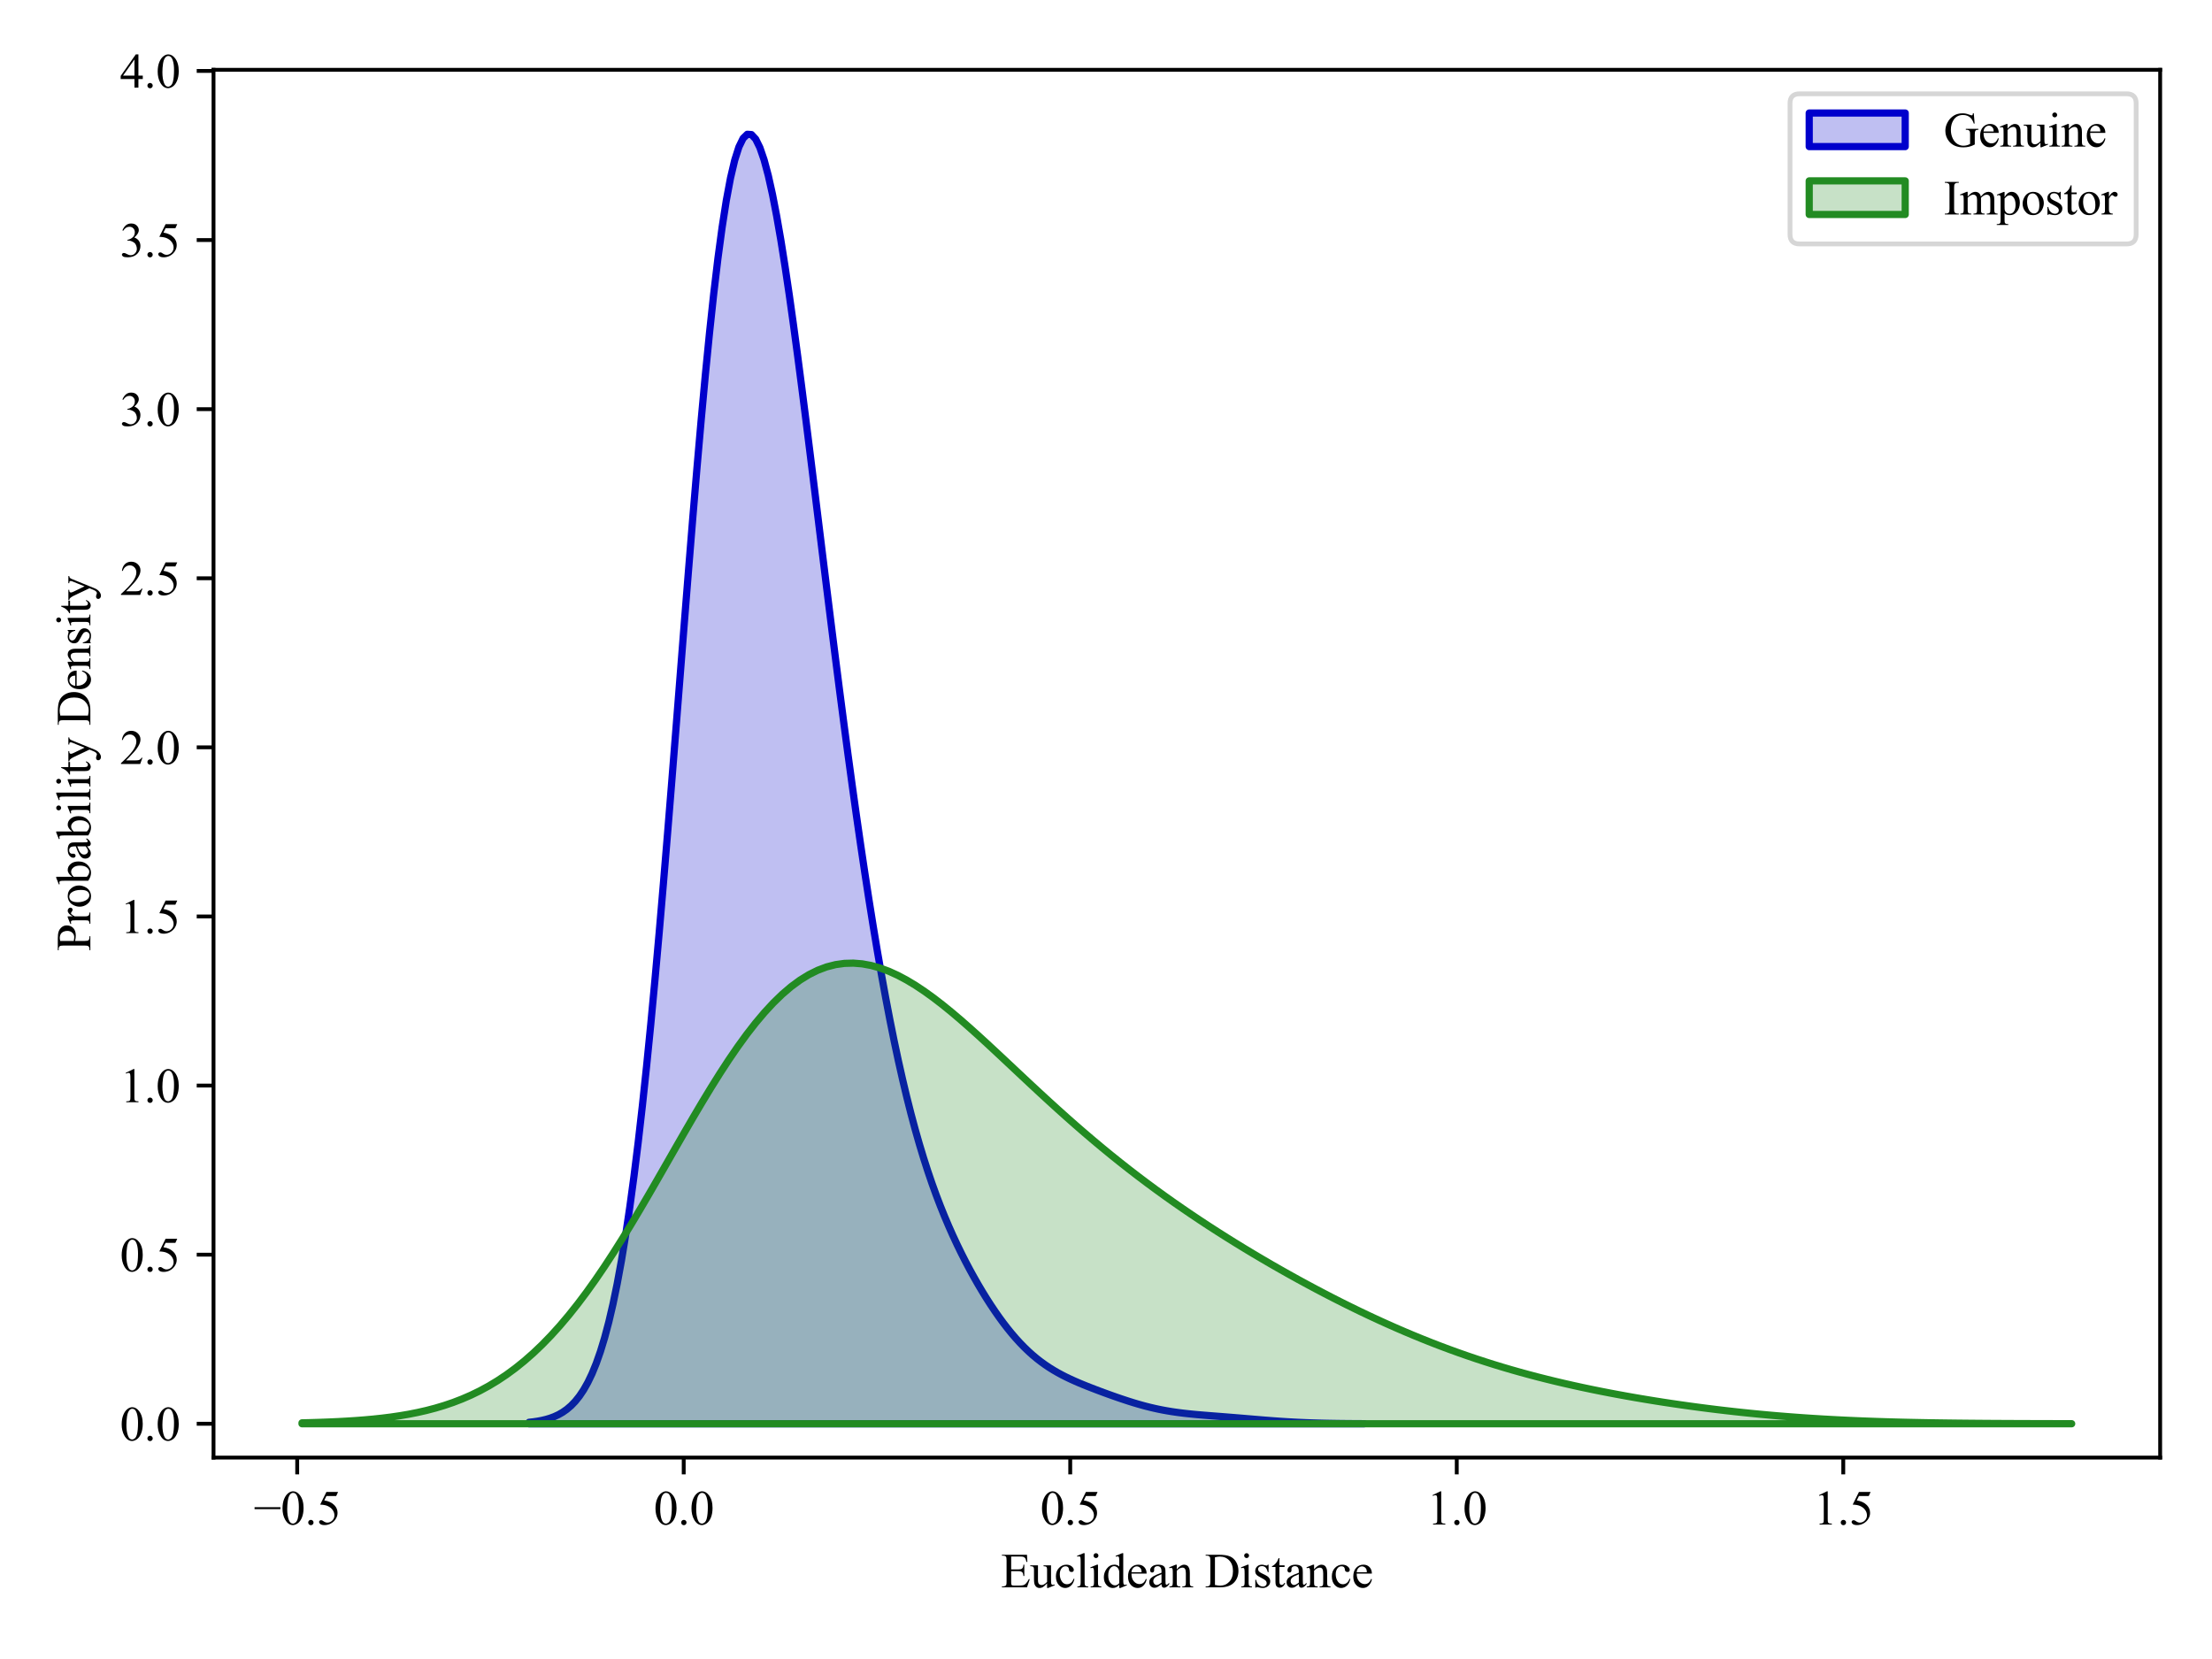 <?xml version="1.0" encoding="utf-8" standalone="no"?>
<!DOCTYPE svg PUBLIC "-//W3C//DTD SVG 1.1//EN"
  "http://www.w3.org/Graphics/SVG/1.1/DTD/svg11.dtd">
<svg xmlns:xlink="http://www.w3.org/1999/xlink" width="460.8pt" height="345.6pt" viewBox="0 0 460.8 345.6" xmlns="http://www.w3.org/2000/svg" version="1.1">
 <defs>
  <style type="text/css">*{stroke-linejoin: round; stroke-linecap: butt}</style>
 </defs>
 <g id="figure_1">
  <g id="patch_1">
   <path d="M 0 345.6 
L 460.8 345.6 
L 460.8 0 
L 0 0 
z
" style="fill: #ffffff"/>
  </g>
  <g id="axes_1">
   <g id="patch_2">
    <path d="M 44.48 303.64 
L 450 303.64 
L 450 14.541 
L 44.48 14.541 
z
" style="fill: #ffffff"/>
   </g>
   <g id="PolyCollection_1">
    <defs>
     <path id="md00d2512ae" d="M 110.217 -49.315 
L 110.217 -49.005 
L 111.091 -49.005 
L 111.965 -49.005 
L 112.84 -49.005 
L 113.714 -49.005 
L 114.588 -49.005 
L 115.462 -49.005 
L 116.336 -49.005 
L 117.21 -49.005 
L 118.085 -49.005 
L 118.959 -49.005 
L 119.833 -49.005 
L 120.707 -49.005 
L 121.581 -49.005 
L 122.456 -49.005 
L 123.33 -49.005 
L 124.204 -49.005 
L 125.078 -49.005 
L 125.952 -49.005 
L 126.826 -49.005 
L 127.701 -49.005 
L 128.575 -49.005 
L 129.449 -49.005 
L 130.323 -49.005 
L 131.197 -49.005 
L 132.071 -49.005 
L 132.946 -49.005 
L 133.82 -49.005 
L 134.694 -49.005 
L 135.568 -49.005 
L 136.442 -49.005 
L 137.317 -49.005 
L 138.191 -49.005 
L 139.065 -49.005 
L 139.939 -49.005 
L 140.813 -49.005 
L 141.687 -49.005 
L 142.562 -49.005 
L 143.436 -49.005 
L 144.31 -49.005 
L 145.184 -49.005 
L 146.058 -49.005 
L 146.932 -49.005 
L 147.807 -49.005 
L 148.681 -49.005 
L 149.555 -49.005 
L 150.429 -49.005 
L 151.303 -49.005 
L 152.177 -49.005 
L 153.052 -49.005 
L 153.926 -49.005 
L 154.8 -49.005 
L 155.674 -49.005 
L 156.548 -49.005 
L 157.423 -49.005 
L 158.297 -49.005 
L 159.171 -49.005 
L 160.045 -49.005 
L 160.919 -49.005 
L 161.793 -49.005 
L 162.668 -49.005 
L 163.542 -49.005 
L 164.416 -49.005 
L 165.29 -49.005 
L 166.164 -49.005 
L 167.038 -49.005 
L 167.913 -49.005 
L 168.787 -49.005 
L 169.661 -49.005 
L 170.535 -49.005 
L 171.409 -49.005 
L 172.284 -49.005 
L 173.158 -49.005 
L 174.032 -49.005 
L 174.906 -49.005 
L 175.78 -49.005 
L 176.654 -49.005 
L 177.529 -49.005 
L 178.403 -49.005 
L 179.277 -49.005 
L 180.151 -49.005 
L 181.025 -49.005 
L 181.899 -49.005 
L 182.774 -49.005 
L 183.648 -49.005 
L 184.522 -49.005 
L 185.396 -49.005 
L 186.27 -49.005 
L 187.144 -49.005 
L 188.019 -49.005 
L 188.893 -49.005 
L 189.767 -49.005 
L 190.641 -49.005 
L 191.515 -49.005 
L 192.39 -49.005 
L 193.264 -49.005 
L 194.138 -49.005 
L 195.012 -49.005 
L 195.886 -49.005 
L 196.76 -49.005 
L 197.635 -49.005 
L 198.509 -49.005 
L 199.383 -49.005 
L 200.257 -49.005 
L 201.131 -49.005 
L 202.005 -49.005 
L 202.88 -49.005 
L 203.754 -49.005 
L 204.628 -49.005 
L 205.502 -49.005 
L 206.376 -49.005 
L 207.25 -49.005 
L 208.125 -49.005 
L 208.999 -49.005 
L 209.873 -49.005 
L 210.747 -49.005 
L 211.621 -49.005 
L 212.496 -49.005 
L 213.37 -49.005 
L 214.244 -49.005 
L 215.118 -49.005 
L 215.992 -49.005 
L 216.866 -49.005 
L 217.741 -49.005 
L 218.615 -49.005 
L 219.489 -49.005 
L 220.363 -49.005 
L 221.237 -49.005 
L 222.111 -49.005 
L 222.986 -49.005 
L 223.86 -49.005 
L 224.734 -49.005 
L 225.608 -49.005 
L 226.482 -49.005 
L 227.357 -49.005 
L 228.231 -49.005 
L 229.105 -49.005 
L 229.979 -49.005 
L 230.853 -49.005 
L 231.727 -49.005 
L 232.602 -49.005 
L 233.476 -49.005 
L 234.35 -49.005 
L 235.224 -49.005 
L 236.098 -49.005 
L 236.972 -49.005 
L 237.847 -49.005 
L 238.721 -49.005 
L 239.595 -49.005 
L 240.469 -49.005 
L 241.343 -49.005 
L 242.217 -49.005 
L 243.092 -49.005 
L 243.966 -49.005 
L 244.84 -49.005 
L 245.714 -49.005 
L 246.588 -49.005 
L 247.463 -49.005 
L 248.337 -49.005 
L 249.211 -49.005 
L 250.085 -49.005 
L 250.959 -49.005 
L 251.833 -49.005 
L 252.708 -49.005 
L 253.582 -49.005 
L 254.456 -49.005 
L 255.33 -49.005 
L 256.204 -49.005 
L 257.078 -49.005 
L 257.953 -49.005 
L 258.827 -49.005 
L 259.701 -49.005 
L 260.575 -49.005 
L 261.449 -49.005 
L 262.324 -49.005 
L 263.198 -49.005 
L 264.072 -49.005 
L 264.946 -49.005 
L 265.82 -49.005 
L 266.694 -49.005 
L 267.569 -49.005 
L 268.443 -49.005 
L 269.317 -49.005 
L 270.191 -49.005 
L 271.065 -49.005 
L 271.939 -49.005 
L 272.814 -49.005 
L 273.688 -49.005 
L 274.562 -49.005 
L 275.436 -49.005 
L 276.31 -49.005 
L 277.184 -49.005 
L 278.059 -49.005 
L 278.933 -49.005 
L 279.807 -49.005 
L 280.681 -49.005 
L 281.555 -49.005 
L 282.43 -49.005 
L 283.304 -49.005 
L 284.178 -49.005 
L 284.178 -49.02 
L 284.178 -49.02 
L 283.304 -49.024 
L 282.43 -49.029 
L 281.555 -49.035 
L 280.681 -49.042 
L 279.807 -49.051 
L 278.933 -49.061 
L 278.059 -49.074 
L 277.184 -49.089 
L 276.31 -49.106 
L 275.436 -49.126 
L 274.562 -49.149 
L 273.688 -49.175 
L 272.814 -49.205 
L 271.939 -49.239 
L 271.065 -49.276 
L 270.191 -49.318 
L 269.317 -49.364 
L 268.443 -49.413 
L 267.569 -49.467 
L 266.694 -49.524 
L 265.82 -49.585 
L 264.946 -49.65 
L 264.072 -49.717 
L 263.198 -49.786 
L 262.324 -49.857 
L 261.449 -49.93 
L 260.575 -50.003 
L 259.701 -50.077 
L 258.827 -50.151 
L 257.953 -50.224 
L 257.078 -50.295 
L 256.204 -50.366 
L 255.33 -50.436 
L 254.456 -50.505 
L 253.582 -50.573 
L 252.708 -50.641 
L 251.833 -50.71 
L 250.959 -50.78 
L 250.085 -50.853 
L 249.211 -50.93 
L 248.337 -51.013 
L 247.463 -51.102 
L 246.588 -51.2 
L 245.714 -51.308 
L 244.84 -51.427 
L 243.966 -51.558 
L 243.092 -51.703 
L 242.217 -51.862 
L 241.343 -52.036 
L 240.469 -52.226 
L 239.595 -52.431 
L 238.721 -52.651 
L 237.847 -52.886 
L 236.972 -53.135 
L 236.098 -53.396 
L 235.224 -53.669 
L 234.35 -53.953 
L 233.476 -54.245 
L 232.602 -54.545 
L 231.727 -54.853 
L 230.853 -55.166 
L 229.979 -55.484 
L 229.105 -55.808 
L 228.231 -56.138 
L 227.357 -56.474 
L 226.482 -56.817 
L 225.608 -57.17 
L 224.734 -57.534 
L 223.86 -57.913 
L 222.986 -58.31 
L 222.111 -58.727 
L 221.237 -59.17 
L 220.363 -59.642 
L 219.489 -60.148 
L 218.615 -60.691 
L 217.741 -61.276 
L 216.866 -61.906 
L 215.992 -62.584 
L 215.118 -63.315 
L 214.244 -64.1 
L 213.37 -64.942 
L 212.496 -65.842 
L 211.621 -66.8 
L 210.747 -67.817 
L 209.873 -68.894 
L 208.999 -70.029 
L 208.125 -71.222 
L 207.25 -72.472 
L 206.376 -73.779 
L 205.502 -75.141 
L 204.628 -76.558 
L 203.754 -78.032 
L 202.88 -79.564 
L 202.005 -81.154 
L 201.131 -82.808 
L 200.257 -84.53 
L 199.383 -86.325 
L 198.509 -88.2 
L 197.635 -90.164 
L 196.76 -92.226 
L 195.886 -94.396 
L 195.012 -96.686 
L 194.138 -99.108 
L 193.264 -101.673 
L 192.39 -104.395 
L 191.515 -107.284 
L 190.641 -110.354 
L 189.767 -113.614 
L 188.893 -117.075 
L 188.019 -120.745 
L 187.144 -124.631 
L 186.27 -128.739 
L 185.396 -133.073 
L 184.522 -137.635 
L 183.648 -142.424 
L 182.774 -147.44 
L 181.899 -152.679 
L 181.025 -158.137 
L 180.151 -163.806 
L 179.277 -169.679 
L 178.403 -175.747 
L 177.529 -181.997 
L 176.654 -188.418 
L 175.78 -194.996 
L 174.906 -201.714 
L 174.032 -208.556 
L 173.158 -215.501 
L 172.284 -222.527 
L 171.409 -229.609 
L 170.535 -236.72 
L 169.661 -243.828 
L 168.787 -250.898 
L 167.913 -257.893 
L 167.038 -264.768 
L 166.164 -271.477 
L 165.29 -277.968 
L 164.416 -284.187 
L 163.542 -290.075 
L 162.668 -295.568 
L 161.793 -300.604 
L 160.919 -305.116 
L 160.045 -309.038 
L 159.171 -312.304 
L 158.297 -314.853 
L 157.423 -316.624 
L 156.548 -317.564 
L 155.674 -317.628 
L 154.8 -316.776 
L 153.926 -314.982 
L 153.052 -312.228 
L 152.177 -308.512 
L 151.303 -303.843 
L 150.429 -298.242 
L 149.555 -291.747 
L 148.681 -284.408 
L 147.807 -276.287 
L 146.932 -267.458 
L 146.058 -258.007 
L 145.184 -248.025 
L 144.31 -237.613 
L 143.436 -226.876 
L 142.562 -215.919 
L 141.687 -204.849 
L 140.813 -193.771 
L 139.939 -182.786 
L 139.065 -171.987 
L 138.191 -161.462 
L 137.317 -151.287 
L 136.442 -141.529 
L 135.568 -132.246 
L 134.694 -123.482 
L 133.82 -115.272 
L 132.946 -107.636 
L 132.071 -100.589 
L 131.197 -94.131 
L 130.323 -88.256 
L 129.449 -82.951 
L 128.575 -78.193 
L 127.701 -73.957 
L 126.826 -70.211 
L 125.952 -66.922 
L 125.078 -64.054 
L 124.204 -61.571 
L 123.33 -59.435 
L 122.456 -57.611 
L 121.581 -56.064 
L 120.707 -54.76 
L 119.833 -53.669 
L 118.959 -52.762 
L 118.085 -52.013 
L 117.21 -51.399 
L 116.336 -50.899 
L 115.462 -50.494 
L 114.588 -50.169 
L 113.714 -49.909 
L 112.84 -49.703 
L 111.965 -49.54 
L 111.091 -49.413 
L 110.217 -49.315 
z
" style="stroke: #0000cc; stroke-width: 1.5"/>
    </defs>
    <g clip-path="url(#pf7a4206f95)">
     <use xlink:href="#md00d2512ae" x="0" y="345.6" style="fill: #0000cc; fill-opacity: 0.25; stroke: #0000cc; stroke-width: 1.5"/>
    </g>
   </g>
   <g id="PolyCollection_2">
    <defs>
     <path id="m4afa9c36e5" d="M 62.913 -49.195 
L 62.913 -49.005 
L 64.765 -49.005 
L 66.618 -49.005 
L 68.47 -49.005 
L 70.323 -49.005 
L 72.175 -49.005 
L 74.028 -49.005 
L 75.88 -49.005 
L 77.733 -49.005 
L 79.586 -49.005 
L 81.438 -49.005 
L 83.291 -49.005 
L 85.143 -49.005 
L 86.996 -49.005 
L 88.848 -49.005 
L 90.701 -49.005 
L 92.553 -49.005 
L 94.406 -49.005 
L 96.258 -49.005 
L 98.111 -49.005 
L 99.963 -49.005 
L 101.816 -49.005 
L 103.669 -49.005 
L 105.521 -49.005 
L 107.374 -49.005 
L 109.226 -49.005 
L 111.079 -49.005 
L 112.931 -49.005 
L 114.784 -49.005 
L 116.636 -49.005 
L 118.489 -49.005 
L 120.341 -49.005 
L 122.194 -49.005 
L 124.046 -49.005 
L 125.899 -49.005 
L 127.751 -49.005 
L 129.604 -49.005 
L 131.457 -49.005 
L 133.309 -49.005 
L 135.162 -49.005 
L 137.014 -49.005 
L 138.867 -49.005 
L 140.719 -49.005 
L 142.572 -49.005 
L 144.424 -49.005 
L 146.277 -49.005 
L 148.129 -49.005 
L 149.982 -49.005 
L 151.834 -49.005 
L 153.687 -49.005 
L 155.539 -49.005 
L 157.392 -49.005 
L 159.245 -49.005 
L 161.097 -49.005 
L 162.95 -49.005 
L 164.802 -49.005 
L 166.655 -49.005 
L 168.507 -49.005 
L 170.36 -49.005 
L 172.212 -49.005 
L 174.065 -49.005 
L 175.917 -49.005 
L 177.77 -49.005 
L 179.622 -49.005 
L 181.475 -49.005 
L 183.328 -49.005 
L 185.18 -49.005 
L 187.033 -49.005 
L 188.885 -49.005 
L 190.738 -49.005 
L 192.59 -49.005 
L 194.443 -49.005 
L 196.295 -49.005 
L 198.148 -49.005 
L 200 -49.005 
L 201.853 -49.005 
L 203.705 -49.005 
L 205.558 -49.005 
L 207.41 -49.005 
L 209.263 -49.005 
L 211.116 -49.005 
L 212.968 -49.005 
L 214.821 -49.005 
L 216.673 -49.005 
L 218.526 -49.005 
L 220.378 -49.005 
L 222.231 -49.005 
L 224.083 -49.005 
L 225.936 -49.005 
L 227.788 -49.005 
L 229.641 -49.005 
L 231.493 -49.005 
L 233.346 -49.005 
L 235.199 -49.005 
L 237.051 -49.005 
L 238.904 -49.005 
L 240.756 -49.005 
L 242.609 -49.005 
L 244.461 -49.005 
L 246.314 -49.005 
L 248.166 -49.005 
L 250.019 -49.005 
L 251.871 -49.005 
L 253.724 -49.005 
L 255.576 -49.005 
L 257.429 -49.005 
L 259.281 -49.005 
L 261.134 -49.005 
L 262.987 -49.005 
L 264.839 -49.005 
L 266.692 -49.005 
L 268.544 -49.005 
L 270.397 -49.005 
L 272.249 -49.005 
L 274.102 -49.005 
L 275.954 -49.005 
L 277.807 -49.005 
L 279.659 -49.005 
L 281.512 -49.005 
L 283.364 -49.005 
L 285.217 -49.005 
L 287.07 -49.005 
L 288.922 -49.005 
L 290.775 -49.005 
L 292.627 -49.005 
L 294.48 -49.005 
L 296.332 -49.005 
L 298.185 -49.005 
L 300.037 -49.005 
L 301.89 -49.005 
L 303.742 -49.005 
L 305.595 -49.005 
L 307.447 -49.005 
L 309.3 -49.005 
L 311.152 -49.005 
L 313.005 -49.005 
L 314.858 -49.005 
L 316.71 -49.005 
L 318.563 -49.005 
L 320.415 -49.005 
L 322.268 -49.005 
L 324.12 -49.005 
L 325.973 -49.005 
L 327.825 -49.005 
L 329.678 -49.005 
L 331.53 -49.005 
L 333.383 -49.005 
L 335.235 -49.005 
L 337.088 -49.005 
L 338.941 -49.005 
L 340.793 -49.005 
L 342.646 -49.005 
L 344.498 -49.005 
L 346.351 -49.005 
L 348.203 -49.005 
L 350.056 -49.005 
L 351.908 -49.005 
L 353.761 -49.005 
L 355.613 -49.005 
L 357.466 -49.005 
L 359.318 -49.005 
L 361.171 -49.005 
L 363.023 -49.005 
L 364.876 -49.005 
L 366.729 -49.005 
L 368.581 -49.005 
L 370.434 -49.005 
L 372.286 -49.005 
L 374.139 -49.005 
L 375.991 -49.005 
L 377.844 -49.005 
L 379.696 -49.005 
L 381.549 -49.005 
L 383.401 -49.005 
L 385.254 -49.005 
L 387.106 -49.005 
L 388.959 -49.005 
L 390.811 -49.005 
L 392.664 -49.005 
L 394.517 -49.005 
L 396.369 -49.005 
L 398.222 -49.005 
L 400.074 -49.005 
L 401.927 -49.005 
L 403.779 -49.005 
L 405.632 -49.005 
L 407.484 -49.005 
L 409.337 -49.005 
L 411.189 -49.005 
L 413.042 -49.005 
L 414.894 -49.005 
L 416.747 -49.005 
L 418.6 -49.005 
L 420.452 -49.005 
L 422.305 -49.005 
L 424.157 -49.005 
L 426.01 -49.005 
L 427.862 -49.005 
L 429.715 -49.005 
L 431.567 -49.005 
L 431.567 -49.016 
L 431.567 -49.016 
L 429.715 -49.019 
L 427.862 -49.022 
L 426.01 -49.026 
L 424.157 -49.031 
L 422.305 -49.036 
L 420.452 -49.043 
L 418.6 -49.051 
L 416.747 -49.06 
L 414.894 -49.07 
L 413.042 -49.083 
L 411.189 -49.098 
L 409.337 -49.115 
L 407.484 -49.134 
L 405.632 -49.157 
L 403.779 -49.183 
L 401.927 -49.212 
L 400.074 -49.246 
L 398.222 -49.284 
L 396.369 -49.326 
L 394.517 -49.374 
L 392.664 -49.428 
L 390.811 -49.487 
L 388.959 -49.554 
L 387.106 -49.627 
L 385.254 -49.707 
L 383.401 -49.795 
L 381.549 -49.891 
L 379.696 -49.995 
L 377.844 -50.108 
L 375.991 -50.23 
L 374.139 -50.361 
L 372.286 -50.502 
L 370.434 -50.652 
L 368.581 -50.812 
L 366.729 -50.982 
L 364.876 -51.162 
L 363.023 -51.352 
L 361.171 -51.552 
L 359.318 -51.762 
L 357.466 -51.982 
L 355.613 -52.212 
L 353.761 -52.453 
L 351.908 -52.703 
L 350.056 -52.963 
L 348.203 -53.234 
L 346.351 -53.515 
L 344.498 -53.807 
L 342.646 -54.11 
L 340.793 -54.423 
L 338.941 -54.748 
L 337.088 -55.085 
L 335.235 -55.434 
L 333.383 -55.796 
L 331.53 -56.171 
L 329.678 -56.56 
L 327.825 -56.964 
L 325.973 -57.383 
L 324.12 -57.818 
L 322.268 -58.269 
L 320.415 -58.738 
L 318.563 -59.225 
L 316.71 -59.731 
L 314.858 -60.255 
L 313.005 -60.8 
L 311.152 -61.365 
L 309.3 -61.951 
L 307.447 -62.558 
L 305.595 -63.186 
L 303.742 -63.836 
L 301.89 -64.508 
L 300.037 -65.201 
L 298.185 -65.916 
L 296.332 -66.653 
L 294.48 -67.411 
L 292.627 -68.19 
L 290.775 -68.991 
L 288.922 -69.812 
L 287.07 -70.653 
L 285.217 -71.515 
L 283.364 -72.396 
L 281.512 -73.296 
L 279.659 -74.215 
L 277.807 -75.152 
L 275.954 -76.108 
L 274.102 -77.082 
L 272.249 -78.073 
L 270.397 -79.081 
L 268.544 -80.108 
L 266.692 -81.151 
L 264.839 -82.212 
L 262.987 -83.291 
L 261.134 -84.387 
L 259.281 -85.502 
L 257.429 -86.636 
L 255.576 -87.789 
L 253.724 -88.963 
L 251.871 -90.157 
L 250.019 -91.373 
L 248.166 -92.612 
L 246.314 -93.875 
L 244.461 -95.162 
L 242.609 -96.475 
L 240.756 -97.816 
L 238.904 -99.184 
L 237.051 -100.581 
L 235.199 -102.007 
L 233.346 -103.464 
L 231.493 -104.951 
L 229.641 -106.469 
L 227.788 -108.017 
L 225.936 -109.596 
L 224.083 -111.203 
L 222.231 -112.838 
L 220.378 -114.499 
L 218.526 -116.183 
L 216.673 -117.887 
L 214.821 -119.608 
L 212.968 -121.34 
L 211.116 -123.079 
L 209.263 -124.818 
L 207.41 -126.55 
L 205.558 -128.268 
L 203.705 -129.964 
L 201.853 -131.627 
L 200 -133.248 
L 198.148 -134.816 
L 196.295 -136.319 
L 194.443 -137.744 
L 192.59 -139.08 
L 190.738 -140.314 
L 188.885 -141.431 
L 187.033 -142.418 
L 185.18 -143.263 
L 183.328 -143.951 
L 181.475 -144.472 
L 179.622 -144.812 
L 177.77 -144.962 
L 175.917 -144.911 
L 174.065 -144.652 
L 172.212 -144.178 
L 170.36 -143.483 
L 168.507 -142.565 
L 166.655 -141.424 
L 164.802 -140.06 
L 162.95 -138.476 
L 161.097 -136.679 
L 159.245 -134.677 
L 157.392 -132.479 
L 155.539 -130.098 
L 153.687 -127.548 
L 151.834 -124.845 
L 149.982 -122.006 
L 148.129 -119.05 
L 146.277 -115.997 
L 144.424 -112.866 
L 142.572 -109.678 
L 140.719 -106.456 
L 138.867 -103.218 
L 137.014 -99.986 
L 135.162 -96.779 
L 133.309 -93.615 
L 131.457 -90.512 
L 129.604 -87.486 
L 127.751 -84.55 
L 125.899 -81.719 
L 124.046 -79.001 
L 122.194 -76.407 
L 120.341 -73.944 
L 118.489 -71.616 
L 116.636 -69.428 
L 114.784 -67.381 
L 112.931 -65.476 
L 111.079 -63.711 
L 109.226 -62.085 
L 107.374 -60.593 
L 105.521 -59.231 
L 103.669 -57.994 
L 101.816 -56.875 
L 99.963 -55.868 
L 98.111 -54.966 
L 96.258 -54.163 
L 94.406 -53.449 
L 92.553 -52.819 
L 90.701 -52.265 
L 88.848 -51.781 
L 86.996 -51.359 
L 85.143 -50.992 
L 83.291 -50.677 
L 81.438 -50.405 
L 79.586 -50.173 
L 77.733 -49.975 
L 75.88 -49.808 
L 74.028 -49.667 
L 72.175 -49.548 
L 70.323 -49.449 
L 68.47 -49.366 
L 66.618 -49.298 
L 64.765 -49.241 
L 62.913 -49.195 
z
" style="stroke: #228b22; stroke-width: 1.5"/>
    </defs>
    <g clip-path="url(#pf7a4206f95)">
     <use xlink:href="#m4afa9c36e5" x="0" y="345.6" style="fill: #228b22; fill-opacity: 0.25; stroke: #228b22; stroke-width: 1.5"/>
    </g>
   </g>
   <g id="matplotlib.axis_1">
    <g id="xtick_1">
     <g id="line2d_1">
      <defs>
       <path id="maa82be117a" d="M 0 0 
L 0 3.5 
" style="stroke: #000000; stroke-width: 0.8"/>
      </defs>
      <g>
       <use xlink:href="#maa82be117a" x="61.912" y="303.64" style="stroke: #000000; stroke-width: 0.8"/>
      </g>
     </g>
     <g id="text_1">
      <!-- −0.5 -->
      <g transform="translate(52.842 317.584) scale(0.1 -0.1)">
       <defs>
        <path id="TimesNewRomanPSMT-2212" d="M 3484 2000 
L 116 2000 
L 116 2256 
L 3484 2256 
L 3484 2000 
z
" transform="scale(0.016)"/>
        <path id="TimesNewRomanPSMT-30" d="M 231 2094 
Q 231 2819 450 3342 
Q 669 3866 1031 4122 
Q 1313 4325 1613 4325 
Q 2100 4325 2488 3828 
Q 2972 3213 2972 2159 
Q 2972 1422 2759 906 
Q 2547 391 2217 158 
Q 1888 -75 1581 -75 
Q 975 -75 572 641 
Q 231 1244 231 2094 
z
M 844 2016 
Q 844 1141 1059 588 
Q 1238 122 1591 122 
Q 1759 122 1940 273 
Q 2122 425 2216 781 
Q 2359 1319 2359 2297 
Q 2359 3022 2209 3506 
Q 2097 3866 1919 4016 
Q 1791 4119 1609 4119 
Q 1397 4119 1231 3928 
Q 1006 3669 925 3112 
Q 844 2556 844 2016 
z
" transform="scale(0.016)"/>
        <path id="TimesNewRomanPSMT-2e" d="M 800 606 
Q 947 606 1047 504 
Q 1147 403 1147 259 
Q 1147 116 1045 14 
Q 944 -88 800 -88 
Q 656 -88 554 14 
Q 453 116 453 259 
Q 453 406 554 506 
Q 656 606 800 606 
z
" transform="scale(0.016)"/>
        <path id="TimesNewRomanPSMT-35" d="M 2778 4238 
L 2534 3706 
L 1259 3706 
L 981 3138 
Q 1809 3016 2294 2522 
Q 2709 2097 2709 1522 
Q 2709 1188 2573 903 
Q 2438 619 2231 419 
Q 2025 219 1772 97 
Q 1413 -75 1034 -75 
Q 653 -75 479 54 
Q 306 184 306 341 
Q 306 428 378 495 
Q 450 563 559 563 
Q 641 563 702 538 
Q 763 513 909 409 
Q 1144 247 1384 247 
Q 1750 247 2026 523 
Q 2303 800 2303 1197 
Q 2303 1581 2056 1914 
Q 1809 2247 1375 2428 
Q 1034 2569 447 2591 
L 1259 4238 
L 2778 4238 
z
" transform="scale(0.016)"/>
       </defs>
       <use xlink:href="#TimesNewRomanPSMT-2212"/>
       <use xlink:href="#TimesNewRomanPSMT-30" x="56.396"/>
       <use xlink:href="#TimesNewRomanPSMT-2e" x="106.396"/>
       <use xlink:href="#TimesNewRomanPSMT-35" x="131.396"/>
      </g>
     </g>
    </g>
    <g id="xtick_2">
     <g id="line2d_2">
      <g>
       <use xlink:href="#maa82be117a" x="142.43" y="303.64" style="stroke: #000000; stroke-width: 0.8"/>
      </g>
     </g>
     <g id="text_2">
      <!-- 0.0 -->
      <g transform="translate(136.18 317.584) scale(0.1 -0.1)">
       <use xlink:href="#TimesNewRomanPSMT-30"/>
       <use xlink:href="#TimesNewRomanPSMT-2e" x="50"/>
       <use xlink:href="#TimesNewRomanPSMT-30" x="75"/>
      </g>
     </g>
    </g>
    <g id="xtick_3">
     <g id="line2d_3">
      <g>
       <use xlink:href="#maa82be117a" x="222.949" y="303.64" style="stroke: #000000; stroke-width: 0.8"/>
      </g>
     </g>
     <g id="text_3">
      <!-- 0.5 -->
      <g transform="translate(216.699 317.584) scale(0.1 -0.1)">
       <use xlink:href="#TimesNewRomanPSMT-30"/>
       <use xlink:href="#TimesNewRomanPSMT-2e" x="50"/>
       <use xlink:href="#TimesNewRomanPSMT-35" x="75"/>
      </g>
     </g>
    </g>
    <g id="xtick_4">
     <g id="line2d_4">
      <g>
       <use xlink:href="#maa82be117a" x="303.468" y="303.64" style="stroke: #000000; stroke-width: 0.8"/>
      </g>
     </g>
     <g id="text_4">
      <!-- 1.0 -->
      <g transform="translate(297.218 317.584) scale(0.1 -0.1)">
       <defs>
        <path id="TimesNewRomanPSMT-31" d="M 750 3822 
L 1781 4325 
L 1884 4325 
L 1884 747 
Q 1884 391 1914 303 
Q 1944 216 2037 169 
Q 2131 122 2419 116 
L 2419 0 
L 825 0 
L 825 116 
Q 1125 122 1212 167 
Q 1300 213 1334 289 
Q 1369 366 1369 747 
L 1369 3034 
Q 1369 3497 1338 3628 
Q 1316 3728 1258 3775 
Q 1200 3822 1119 3822 
Q 1003 3822 797 3725 
L 750 3822 
z
" transform="scale(0.016)"/>
       </defs>
       <use xlink:href="#TimesNewRomanPSMT-31"/>
       <use xlink:href="#TimesNewRomanPSMT-2e" x="50"/>
       <use xlink:href="#TimesNewRomanPSMT-30" x="75"/>
      </g>
     </g>
    </g>
    <g id="xtick_5">
     <g id="line2d_5">
      <g>
       <use xlink:href="#maa82be117a" x="383.986" y="303.64" style="stroke: #000000; stroke-width: 0.8"/>
      </g>
     </g>
     <g id="text_5">
      <!-- 1.5 -->
      <g transform="translate(377.736 317.584) scale(0.1 -0.1)">
       <use xlink:href="#TimesNewRomanPSMT-31"/>
       <use xlink:href="#TimesNewRomanPSMT-2e" x="50"/>
       <use xlink:href="#TimesNewRomanPSMT-35" x="75"/>
      </g>
     </g>
    </g>
    <g id="text_6">
     <!-- Euclidean Distance -->
     <g transform="translate(208.506 330.667) scale(0.1 -0.1)">
      <defs>
       <path id="TimesNewRomanPSMT-45" d="M 1338 4006 
L 1338 2331 
L 2269 2331 
Q 2631 2331 2753 2441 
Q 2916 2584 2934 2947 
L 3050 2947 
L 3050 1472 
L 2934 1472 
Q 2891 1781 2847 1869 
Q 2791 1978 2662 2040 
Q 2534 2103 2269 2103 
L 1338 2103 
L 1338 706 
Q 1338 425 1363 364 
Q 1388 303 1450 267 
Q 1513 231 1688 231 
L 2406 231 
Q 2766 231 2928 281 
Q 3091 331 3241 478 
Q 3434 672 3638 1063 
L 3763 1063 
L 3397 0 
L 131 0 
L 131 116 
L 281 116 
Q 431 116 566 188 
Q 666 238 702 338 
Q 738 438 738 747 
L 738 3500 
Q 738 3903 656 3997 
Q 544 4122 281 4122 
L 131 4122 
L 131 4238 
L 3397 4238 
L 3444 3309 
L 3322 3309 
Q 3256 3644 3176 3769 
Q 3097 3894 2941 3959 
Q 2816 4006 2500 4006 
L 1338 4006 
z
" transform="scale(0.016)"/>
       <path id="TimesNewRomanPSMT-75" d="M 2709 2863 
L 2709 1128 
Q 2709 631 2732 520 
Q 2756 409 2807 365 
Q 2859 322 2928 322 
Q 3025 322 3147 375 
L 3191 266 
L 2334 -88 
L 2194 -88 
L 2194 519 
Q 1825 119 1631 15 
Q 1438 -88 1222 -88 
Q 981 -88 804 51 
Q 628 191 559 409 
Q 491 628 491 1028 
L 491 2306 
Q 491 2509 447 2587 
Q 403 2666 317 2708 
Q 231 2750 6 2747 
L 6 2863 
L 1009 2863 
L 1009 947 
Q 1009 547 1148 422 
Q 1288 297 1484 297 
Q 1619 297 1789 381 
Q 1959 466 2194 703 
L 2194 2325 
Q 2194 2569 2105 2655 
Q 2016 2741 1734 2747 
L 1734 2863 
L 2709 2863 
z
" transform="scale(0.016)"/>
       <path id="TimesNewRomanPSMT-63" d="M 2631 1088 
Q 2516 522 2178 217 
Q 1841 -88 1431 -88 
Q 944 -88 581 321 
Q 219 731 219 1428 
Q 219 2103 620 2525 
Q 1022 2947 1584 2947 
Q 2006 2947 2278 2723 
Q 2550 2500 2550 2259 
Q 2550 2141 2473 2067 
Q 2397 1994 2259 1994 
Q 2075 1994 1981 2113 
Q 1928 2178 1911 2362 
Q 1894 2547 1784 2644 
Q 1675 2738 1481 2738 
Q 1169 2738 978 2506 
Q 725 2200 725 1697 
Q 725 1184 976 792 
Q 1228 400 1656 400 
Q 1963 400 2206 609 
Q 2378 753 2541 1131 
L 2631 1088 
z
" transform="scale(0.016)"/>
       <path id="TimesNewRomanPSMT-6c" d="M 1184 4444 
L 1184 647 
Q 1184 378 1223 290 
Q 1263 203 1344 158 
Q 1425 113 1647 113 
L 1647 0 
L 244 0 
L 244 113 
Q 441 113 512 153 
Q 584 194 625 287 
Q 666 381 666 647 
L 666 3247 
Q 666 3731 644 3842 
Q 622 3953 573 3993 
Q 525 4034 450 4034 
Q 369 4034 244 3984 
L 191 4094 
L 1044 4444 
L 1184 4444 
z
" transform="scale(0.016)"/>
       <path id="TimesNewRomanPSMT-69" d="M 928 4444 
Q 1059 4444 1151 4351 
Q 1244 4259 1244 4128 
Q 1244 3997 1151 3903 
Q 1059 3809 928 3809 
Q 797 3809 703 3903 
Q 609 3997 609 4128 
Q 609 4259 701 4351 
Q 794 4444 928 4444 
z
M 1188 2947 
L 1188 647 
Q 1188 378 1227 289 
Q 1266 200 1342 156 
Q 1419 113 1622 113 
L 1622 0 
L 231 0 
L 231 113 
Q 441 113 512 153 
Q 584 194 626 287 
Q 669 381 669 647 
L 669 1750 
Q 669 2216 641 2353 
Q 619 2453 572 2492 
Q 525 2531 444 2531 
Q 356 2531 231 2484 
L 188 2597 
L 1050 2947 
L 1188 2947 
z
" transform="scale(0.016)"/>
       <path id="TimesNewRomanPSMT-64" d="M 2222 322 
Q 2013 103 1813 7 
Q 1613 -88 1381 -88 
Q 913 -88 563 304 
Q 213 697 213 1313 
Q 213 1928 600 2439 
Q 988 2950 1597 2950 
Q 1975 2950 2222 2709 
L 2222 3238 
Q 2222 3728 2198 3840 
Q 2175 3953 2125 3993 
Q 2075 4034 2000 4034 
Q 1919 4034 1784 3984 
L 1744 4094 
L 2597 4444 
L 2738 4444 
L 2738 1134 
Q 2738 631 2761 520 
Q 2784 409 2836 365 
Q 2888 322 2956 322 
Q 3041 322 3181 375 
L 3216 266 
L 2366 -88 
L 2222 -88 
L 2222 322 
z
M 2222 541 
L 2222 2016 
Q 2203 2228 2109 2403 
Q 2016 2578 1861 2667 
Q 1706 2756 1559 2756 
Q 1284 2756 1069 2509 
Q 784 2184 784 1559 
Q 784 928 1059 592 
Q 1334 256 1672 256 
Q 1956 256 2222 541 
z
" transform="scale(0.016)"/>
       <path id="TimesNewRomanPSMT-65" d="M 681 1784 
Q 678 1147 991 784 
Q 1303 422 1725 422 
Q 2006 422 2214 576 
Q 2422 731 2563 1106 
L 2659 1044 
Q 2594 616 2278 264 
Q 1963 -88 1488 -88 
Q 972 -88 605 314 
Q 238 716 238 1394 
Q 238 2128 614 2539 
Q 991 2950 1559 2950 
Q 2041 2950 2350 2633 
Q 2659 2316 2659 1784 
L 681 1784 
z
M 681 1966 
L 2006 1966 
Q 1991 2241 1941 2353 
Q 1863 2528 1708 2628 
Q 1553 2728 1384 2728 
Q 1125 2728 920 2526 
Q 716 2325 681 1966 
z
" transform="scale(0.016)"/>
       <path id="TimesNewRomanPSMT-61" d="M 1822 413 
Q 1381 72 1269 19 
Q 1100 -59 909 -59 
Q 613 -59 420 144 
Q 228 347 228 678 
Q 228 888 322 1041 
Q 450 1253 767 1440 
Q 1084 1628 1822 1897 
L 1822 2009 
Q 1822 2438 1686 2597 
Q 1550 2756 1291 2756 
Q 1094 2756 978 2650 
Q 859 2544 859 2406 
L 866 2225 
Q 866 2081 792 2003 
Q 719 1925 600 1925 
Q 484 1925 411 2006 
Q 338 2088 338 2228 
Q 338 2497 613 2722 
Q 888 2947 1384 2947 
Q 1766 2947 2009 2819 
Q 2194 2722 2281 2516 
Q 2338 2381 2338 1966 
L 2338 994 
Q 2338 584 2353 492 
Q 2369 400 2405 369 
Q 2441 338 2488 338 
Q 2538 338 2575 359 
Q 2641 400 2828 588 
L 2828 413 
Q 2478 -56 2159 -56 
Q 2006 -56 1915 50 
Q 1825 156 1822 413 
z
M 1822 616 
L 1822 1706 
Q 1350 1519 1213 1441 
Q 966 1303 859 1153 
Q 753 1003 753 825 
Q 753 600 887 451 
Q 1022 303 1197 303 
Q 1434 303 1822 616 
z
" transform="scale(0.016)"/>
       <path id="TimesNewRomanPSMT-6e" d="M 1034 2341 
Q 1538 2947 1994 2947 
Q 2228 2947 2397 2830 
Q 2566 2713 2666 2444 
Q 2734 2256 2734 1869 
L 2734 647 
Q 2734 375 2778 278 
Q 2813 200 2889 156 
Q 2966 113 3172 113 
L 3172 0 
L 1756 0 
L 1756 113 
L 1816 113 
Q 2016 113 2095 173 
Q 2175 234 2206 353 
Q 2219 400 2219 647 
L 2219 1819 
Q 2219 2209 2117 2386 
Q 2016 2563 1775 2563 
Q 1403 2563 1034 2156 
L 1034 647 
Q 1034 356 1069 288 
Q 1113 197 1189 155 
Q 1266 113 1500 113 
L 1500 0 
L 84 0 
L 84 113 
L 147 113 
Q 366 113 442 223 
Q 519 334 519 647 
L 519 1709 
Q 519 2225 495 2337 
Q 472 2450 423 2490 
Q 375 2531 294 2531 
Q 206 2531 84 2484 
L 38 2597 
L 900 2947 
L 1034 2947 
L 1034 2341 
z
" transform="scale(0.016)"/>
       <path id="TimesNewRomanPSMT-20" transform="scale(0.016)"/>
       <path id="TimesNewRomanPSMT-44" d="M 109 0 
L 109 116 
L 269 116 
Q 538 116 650 288 
Q 719 391 719 750 
L 719 3488 
Q 719 3884 631 3984 
Q 509 4122 269 4122 
L 109 4122 
L 109 4238 
L 1834 4238 
Q 2784 4238 3279 4022 
Q 3775 3806 4076 3303 
Q 4378 2800 4378 2141 
Q 4378 1256 3841 663 
Q 3238 0 2003 0 
L 109 0 
z
M 1319 306 
Q 1716 219 1984 219 
Q 2709 219 3187 728 
Q 3666 1238 3666 2109 
Q 3666 2988 3187 3494 
Q 2709 4000 1959 4000 
Q 1678 4000 1319 3909 
L 1319 306 
z
" transform="scale(0.016)"/>
       <path id="TimesNewRomanPSMT-73" d="M 2050 2947 
L 2050 1972 
L 1947 1972 
Q 1828 2431 1642 2597 
Q 1456 2763 1169 2763 
Q 950 2763 815 2647 
Q 681 2531 681 2391 
Q 681 2216 781 2091 
Q 878 1963 1175 1819 
L 1631 1597 
Q 2266 1288 2266 781 
Q 2266 391 1970 151 
Q 1675 -88 1309 -88 
Q 1047 -88 709 6 
Q 606 38 541 38 
Q 469 38 428 -44 
L 325 -44 
L 325 978 
L 428 978 
Q 516 541 762 319 
Q 1009 97 1316 97 
Q 1531 97 1667 223 
Q 1803 350 1803 528 
Q 1803 744 1651 891 
Q 1500 1038 1047 1263 
Q 594 1488 453 1669 
Q 313 1847 313 2119 
Q 313 2472 555 2709 
Q 797 2947 1181 2947 
Q 1350 2947 1591 2875 
Q 1750 2828 1803 2828 
Q 1853 2828 1881 2850 
Q 1909 2872 1947 2947 
L 2050 2947 
z
" transform="scale(0.016)"/>
       <path id="TimesNewRomanPSMT-74" d="M 1031 3803 
L 1031 2863 
L 1700 2863 
L 1700 2644 
L 1031 2644 
L 1031 788 
Q 1031 509 1111 412 
Q 1191 316 1316 316 
Q 1419 316 1516 380 
Q 1613 444 1666 569 
L 1788 569 
Q 1678 263 1478 108 
Q 1278 -47 1066 -47 
Q 922 -47 784 33 
Q 647 113 581 261 
Q 516 409 516 719 
L 516 2644 
L 63 2644 
L 63 2747 
Q 234 2816 414 2980 
Q 594 3144 734 3369 
Q 806 3488 934 3803 
L 1031 3803 
z
" transform="scale(0.016)"/>
      </defs>
      <use xlink:href="#TimesNewRomanPSMT-45"/>
      <use xlink:href="#TimesNewRomanPSMT-75" x="61.084"/>
      <use xlink:href="#TimesNewRomanPSMT-63" x="111.084"/>
      <use xlink:href="#TimesNewRomanPSMT-6c" x="155.469"/>
      <use xlink:href="#TimesNewRomanPSMT-69" x="183.252"/>
      <use xlink:href="#TimesNewRomanPSMT-64" x="211.035"/>
      <use xlink:href="#TimesNewRomanPSMT-65" x="261.035"/>
      <use xlink:href="#TimesNewRomanPSMT-61" x="305.42"/>
      <use xlink:href="#TimesNewRomanPSMT-6e" x="349.805"/>
      <use xlink:href="#TimesNewRomanPSMT-20" x="399.805"/>
      <use xlink:href="#TimesNewRomanPSMT-44" x="424.805"/>
      <use xlink:href="#TimesNewRomanPSMT-69" x="497.021"/>
      <use xlink:href="#TimesNewRomanPSMT-73" x="524.805"/>
      <use xlink:href="#TimesNewRomanPSMT-74" x="563.721"/>
      <use xlink:href="#TimesNewRomanPSMT-61" x="591.504"/>
      <use xlink:href="#TimesNewRomanPSMT-6e" x="635.889"/>
      <use xlink:href="#TimesNewRomanPSMT-63" x="685.889"/>
      <use xlink:href="#TimesNewRomanPSMT-65" x="730.273"/>
     </g>
    </g>
   </g>
   <g id="matplotlib.axis_2">
    <g id="ytick_1">
     <g id="line2d_6">
      <defs>
       <path id="mf086f656d9" d="M 0 0 
L -3.5 0 
" style="stroke: #000000; stroke-width: 0.8"/>
      </defs>
      <g>
       <use xlink:href="#mf086f656d9" x="44.48" y="296.595" style="stroke: #000000; stroke-width: 0.8"/>
      </g>
     </g>
     <g id="text_7">
      <!-- 0.0 -->
      <g transform="translate(24.98 300.066) scale(0.1 -0.1)">
       <use xlink:href="#TimesNewRomanPSMT-30"/>
       <use xlink:href="#TimesNewRomanPSMT-2e" x="50"/>
       <use xlink:href="#TimesNewRomanPSMT-30" x="75"/>
      </g>
     </g>
    </g>
    <g id="ytick_2">
     <g id="line2d_7">
      <g>
       <use xlink:href="#mf086f656d9" x="44.48" y="261.368" style="stroke: #000000; stroke-width: 0.8"/>
      </g>
     </g>
     <g id="text_8">
      <!-- 0.5 -->
      <g transform="translate(24.98 264.84) scale(0.1 -0.1)">
       <use xlink:href="#TimesNewRomanPSMT-30"/>
       <use xlink:href="#TimesNewRomanPSMT-2e" x="50"/>
       <use xlink:href="#TimesNewRomanPSMT-35" x="75"/>
      </g>
     </g>
    </g>
    <g id="ytick_3">
     <g id="line2d_8">
      <g>
       <use xlink:href="#mf086f656d9" x="44.48" y="226.141" style="stroke: #000000; stroke-width: 0.8"/>
      </g>
     </g>
     <g id="text_9">
      <!-- 1.0 -->
      <g transform="translate(24.98 229.613) scale(0.1 -0.1)">
       <use xlink:href="#TimesNewRomanPSMT-31"/>
       <use xlink:href="#TimesNewRomanPSMT-2e" x="50"/>
       <use xlink:href="#TimesNewRomanPSMT-30" x="75"/>
      </g>
     </g>
    </g>
    <g id="ytick_4">
     <g id="line2d_9">
      <g>
       <use xlink:href="#mf086f656d9" x="44.48" y="190.914" style="stroke: #000000; stroke-width: 0.8"/>
      </g>
     </g>
     <g id="text_10">
      <!-- 1.5 -->
      <g transform="translate(24.98 194.386) scale(0.1 -0.1)">
       <use xlink:href="#TimesNewRomanPSMT-31"/>
       <use xlink:href="#TimesNewRomanPSMT-2e" x="50"/>
       <use xlink:href="#TimesNewRomanPSMT-35" x="75"/>
      </g>
     </g>
    </g>
    <g id="ytick_5">
     <g id="line2d_10">
      <g>
       <use xlink:href="#mf086f656d9" x="44.48" y="155.687" style="stroke: #000000; stroke-width: 0.8"/>
      </g>
     </g>
     <g id="text_11">
      <!-- 2.0 -->
      <g transform="translate(24.98 159.159) scale(0.1 -0.1)">
       <defs>
        <path id="TimesNewRomanPSMT-32" d="M 2934 816 
L 2638 0 
L 138 0 
L 138 116 
Q 1241 1122 1691 1759 
Q 2141 2397 2141 2925 
Q 2141 3328 1894 3587 
Q 1647 3847 1303 3847 
Q 991 3847 742 3664 
Q 494 3481 375 3128 
L 259 3128 
Q 338 3706 661 4015 
Q 984 4325 1469 4325 
Q 1984 4325 2329 3994 
Q 2675 3663 2675 3213 
Q 2675 2891 2525 2569 
Q 2294 2063 1775 1497 
Q 997 647 803 472 
L 1909 472 
Q 2247 472 2383 497 
Q 2519 522 2628 598 
Q 2738 675 2819 816 
L 2934 816 
z
" transform="scale(0.016)"/>
       </defs>
       <use xlink:href="#TimesNewRomanPSMT-32"/>
       <use xlink:href="#TimesNewRomanPSMT-2e" x="50"/>
       <use xlink:href="#TimesNewRomanPSMT-30" x="75"/>
      </g>
     </g>
    </g>
    <g id="ytick_6">
     <g id="line2d_11">
      <g>
       <use xlink:href="#mf086f656d9" x="44.48" y="120.46" style="stroke: #000000; stroke-width: 0.8"/>
      </g>
     </g>
     <g id="text_12">
      <!-- 2.5 -->
      <g transform="translate(24.98 123.932) scale(0.1 -0.1)">
       <use xlink:href="#TimesNewRomanPSMT-32"/>
       <use xlink:href="#TimesNewRomanPSMT-2e" x="50"/>
       <use xlink:href="#TimesNewRomanPSMT-35" x="75"/>
      </g>
     </g>
    </g>
    <g id="ytick_7">
     <g id="line2d_12">
      <g>
       <use xlink:href="#mf086f656d9" x="44.48" y="85.233" style="stroke: #000000; stroke-width: 0.8"/>
      </g>
     </g>
     <g id="text_13">
      <!-- 3.0 -->
      <g transform="translate(24.98 88.705) scale(0.1 -0.1)">
       <defs>
        <path id="TimesNewRomanPSMT-33" d="M 325 3431 
Q 506 3859 782 4092 
Q 1059 4325 1472 4325 
Q 1981 4325 2253 3994 
Q 2459 3747 2459 3466 
Q 2459 3003 1878 2509 
Q 2269 2356 2469 2072 
Q 2669 1788 2669 1403 
Q 2669 853 2319 450 
Q 1863 -75 997 -75 
Q 569 -75 414 31 
Q 259 138 259 259 
Q 259 350 332 419 
Q 406 488 509 488 
Q 588 488 669 463 
Q 722 447 909 348 
Q 1097 250 1169 231 
Q 1284 197 1416 197 
Q 1734 197 1970 444 
Q 2206 691 2206 1028 
Q 2206 1275 2097 1509 
Q 2016 1684 1919 1775 
Q 1784 1900 1550 2001 
Q 1316 2103 1072 2103 
L 972 2103 
L 972 2197 
Q 1219 2228 1467 2375 
Q 1716 2522 1828 2728 
Q 1941 2934 1941 3181 
Q 1941 3503 1739 3701 
Q 1538 3900 1238 3900 
Q 753 3900 428 3381 
L 325 3431 
z
" transform="scale(0.016)"/>
       </defs>
       <use xlink:href="#TimesNewRomanPSMT-33"/>
       <use xlink:href="#TimesNewRomanPSMT-2e" x="50"/>
       <use xlink:href="#TimesNewRomanPSMT-30" x="75"/>
      </g>
     </g>
    </g>
    <g id="ytick_8">
     <g id="line2d_13">
      <g>
       <use xlink:href="#mf086f656d9" x="44.48" y="50.006" style="stroke: #000000; stroke-width: 0.8"/>
      </g>
     </g>
     <g id="text_14">
      <!-- 3.5 -->
      <g transform="translate(24.98 53.478) scale(0.1 -0.1)">
       <use xlink:href="#TimesNewRomanPSMT-33"/>
       <use xlink:href="#TimesNewRomanPSMT-2e" x="50"/>
       <use xlink:href="#TimesNewRomanPSMT-35" x="75"/>
      </g>
     </g>
    </g>
    <g id="ytick_9">
     <g id="line2d_14">
      <g>
       <use xlink:href="#mf086f656d9" x="44.48" y="14.779" style="stroke: #000000; stroke-width: 0.8"/>
      </g>
     </g>
     <g id="text_15">
      <!-- 4.0 -->
      <g transform="translate(24.98 18.251) scale(0.1 -0.1)">
       <defs>
        <path id="TimesNewRomanPSMT-34" d="M 2978 1563 
L 2978 1119 
L 2409 1119 
L 2409 0 
L 1894 0 
L 1894 1119 
L 100 1119 
L 100 1519 
L 2066 4325 
L 2409 4325 
L 2409 1563 
L 2978 1563 
z
M 1894 1563 
L 1894 3666 
L 406 1563 
L 1894 1563 
z
" transform="scale(0.016)"/>
       </defs>
       <use xlink:href="#TimesNewRomanPSMT-34"/>
       <use xlink:href="#TimesNewRomanPSMT-2e" x="50"/>
       <use xlink:href="#TimesNewRomanPSMT-30" x="75"/>
      </g>
     </g>
    </g>
    <g id="text_16">
     <!-- Probability Density -->
     <g transform="translate(18.822 198.116) rotate(-90) scale(0.1 -0.1)">
      <defs>
       <path id="TimesNewRomanPSMT-50" d="M 1313 1984 
L 1313 750 
Q 1313 350 1400 253 
Q 1519 116 1759 116 
L 1922 116 
L 1922 0 
L 106 0 
L 106 116 
L 266 116 
Q 534 116 650 291 
Q 713 388 713 750 
L 713 3488 
Q 713 3888 628 3984 
Q 506 4122 266 4122 
L 106 4122 
L 106 4238 
L 1659 4238 
Q 2228 4238 2556 4120 
Q 2884 4003 3109 3725 
Q 3334 3447 3334 3066 
Q 3334 2547 2992 2222 
Q 2650 1897 2025 1897 
Q 1872 1897 1694 1919 
Q 1516 1941 1313 1984 
z
M 1313 2163 
Q 1478 2131 1606 2115 
Q 1734 2100 1825 2100 
Q 2150 2100 2386 2351 
Q 2622 2603 2622 3003 
Q 2622 3278 2509 3514 
Q 2397 3750 2190 3867 
Q 1984 3984 1722 3984 
Q 1563 3984 1313 3925 
L 1313 2163 
z
" transform="scale(0.016)"/>
       <path id="TimesNewRomanPSMT-72" d="M 1038 2947 
L 1038 2303 
Q 1397 2947 1775 2947 
Q 1947 2947 2059 2842 
Q 2172 2738 2172 2600 
Q 2172 2478 2090 2393 
Q 2009 2309 1897 2309 
Q 1788 2309 1652 2417 
Q 1516 2525 1450 2525 
Q 1394 2525 1328 2463 
Q 1188 2334 1038 2041 
L 1038 669 
Q 1038 431 1097 309 
Q 1138 225 1241 169 
Q 1344 113 1538 113 
L 1538 0 
L 72 0 
L 72 113 
Q 291 113 397 181 
Q 475 231 506 341 
Q 522 394 522 644 
L 522 1753 
Q 522 2253 501 2348 
Q 481 2444 426 2487 
Q 372 2531 291 2531 
Q 194 2531 72 2484 
L 41 2597 
L 906 2947 
L 1038 2947 
z
" transform="scale(0.016)"/>
       <path id="TimesNewRomanPSMT-6f" d="M 1600 2947 
Q 2250 2947 2644 2453 
Q 2978 2031 2978 1484 
Q 2978 1100 2793 706 
Q 2609 313 2286 112 
Q 1963 -88 1566 -88 
Q 919 -88 538 428 
Q 216 863 216 1403 
Q 216 1797 411 2186 
Q 606 2575 925 2761 
Q 1244 2947 1600 2947 
z
M 1503 2744 
Q 1338 2744 1170 2645 
Q 1003 2547 900 2300 
Q 797 2053 797 1666 
Q 797 1041 1045 587 
Q 1294 134 1700 134 
Q 2003 134 2200 384 
Q 2397 634 2397 1244 
Q 2397 2006 2069 2444 
Q 1847 2744 1503 2744 
z
" transform="scale(0.016)"/>
       <path id="TimesNewRomanPSMT-62" d="M 984 2369 
Q 1400 2947 1881 2947 
Q 2322 2947 2650 2570 
Q 2978 2194 2978 1541 
Q 2978 778 2472 313 
Q 2038 -88 1503 -88 
Q 1253 -88 995 3 
Q 738 94 469 275 
L 469 3241 
Q 469 3728 445 3840 
Q 422 3953 372 3993 
Q 322 4034 247 4034 
Q 159 4034 28 3984 
L -16 4094 
L 844 4444 
L 984 4444 
L 984 2369 
z
M 984 2169 
L 984 456 
Q 1144 300 1314 220 
Q 1484 141 1663 141 
Q 1947 141 2192 453 
Q 2438 766 2438 1363 
Q 2438 1913 2192 2208 
Q 1947 2503 1634 2503 
Q 1469 2503 1303 2419 
Q 1178 2356 984 2169 
z
" transform="scale(0.016)"/>
       <path id="TimesNewRomanPSMT-79" d="M 38 2863 
L 1372 2863 
L 1372 2747 
L 1306 2747 
Q 1166 2747 1095 2686 
Q 1025 2625 1025 2534 
Q 1025 2413 1128 2197 
L 1825 753 
L 2466 2334 
Q 2519 2463 2519 2588 
Q 2519 2644 2497 2672 
Q 2472 2706 2419 2726 
Q 2366 2747 2231 2747 
L 2231 2863 
L 3163 2863 
L 3163 2747 
Q 3047 2734 2984 2696 
Q 2922 2659 2847 2556 
Q 2819 2513 2741 2316 
L 1575 -541 
Q 1406 -956 1132 -1168 
Q 859 -1381 606 -1381 
Q 422 -1381 303 -1275 
Q 184 -1169 184 -1031 
Q 184 -900 270 -820 
Q 356 -741 506 -741 
Q 609 -741 788 -809 
Q 913 -856 944 -856 
Q 1038 -856 1148 -759 
Q 1259 -663 1372 -384 
L 1575 113 
L 547 2272 
Q 500 2369 397 2513 
Q 319 2622 269 2659 
Q 197 2709 38 2747 
L 38 2863 
z
" transform="scale(0.016)"/>
      </defs>
      <use xlink:href="#TimesNewRomanPSMT-50"/>
      <use xlink:href="#TimesNewRomanPSMT-72" x="55.615"/>
      <use xlink:href="#TimesNewRomanPSMT-6f" x="88.916"/>
      <use xlink:href="#TimesNewRomanPSMT-62" x="138.916"/>
      <use xlink:href="#TimesNewRomanPSMT-61" x="188.916"/>
      <use xlink:href="#TimesNewRomanPSMT-62" x="233.301"/>
      <use xlink:href="#TimesNewRomanPSMT-69" x="283.301"/>
      <use xlink:href="#TimesNewRomanPSMT-6c" x="311.084"/>
      <use xlink:href="#TimesNewRomanPSMT-69" x="338.867"/>
      <use xlink:href="#TimesNewRomanPSMT-74" x="366.65"/>
      <use xlink:href="#TimesNewRomanPSMT-79" x="394.434"/>
      <use xlink:href="#TimesNewRomanPSMT-20" x="444.434"/>
      <use xlink:href="#TimesNewRomanPSMT-44" x="469.434"/>
      <use xlink:href="#TimesNewRomanPSMT-65" x="541.65"/>
      <use xlink:href="#TimesNewRomanPSMT-6e" x="586.035"/>
      <use xlink:href="#TimesNewRomanPSMT-73" x="636.035"/>
      <use xlink:href="#TimesNewRomanPSMT-69" x="674.951"/>
      <use xlink:href="#TimesNewRomanPSMT-74" x="702.734"/>
      <use xlink:href="#TimesNewRomanPSMT-79" x="730.518"/>
     </g>
    </g>
   </g>
   <g id="patch_3">
    <path d="M 44.48 303.64 
L 44.48 14.541 
" style="fill: none; stroke: #000000; stroke-width: 0.8; stroke-linejoin: miter; stroke-linecap: square"/>
   </g>
   <g id="patch_4">
    <path d="M 450 303.64 
L 450 14.541 
" style="fill: none; stroke: #000000; stroke-width: 0.8; stroke-linejoin: miter; stroke-linecap: square"/>
   </g>
   <g id="patch_5">
    <path d="M 44.48 303.64 
L 450 303.64 
" style="fill: none; stroke: #000000; stroke-width: 0.8; stroke-linejoin: miter; stroke-linecap: square"/>
   </g>
   <g id="patch_6">
    <path d="M 44.48 14.541 
L 450 14.541 
" style="fill: none; stroke: #000000; stroke-width: 0.8; stroke-linejoin: miter; stroke-linecap: square"/>
   </g>
   <g id="legend_1">
    <g id="patch_7">
     <path d="M 374.892 50.819 
L 443 50.819 
Q 445 50.819 445 48.819 
L 445 21.541 
Q 445 19.541 443 19.541 
L 374.892 19.541 
Q 372.892 19.541 372.892 21.541 
L 372.892 48.819 
Q 372.892 50.819 374.892 50.819 
z
" style="fill: #ffffff; opacity: 0.8; stroke: #cccccc; stroke-linejoin: miter"/>
    </g>
    <g id="patch_8">
     <path d="M 376.892 30.541 
L 396.892 30.541 
L 396.892 23.541 
L 376.892 23.541 
z
" style="fill: #0000cc; fill-opacity: 0.25; stroke: #0000cc; stroke-width: 1.5; stroke-linejoin: miter"/>
    </g>
    <g id="text_17">
     <!-- Genuine -->
     <g transform="translate(404.892 30.541) scale(0.1 -0.1)">
      <defs>
       <path id="TimesNewRomanPSMT-47" d="M 3928 4334 
L 4038 2997 
L 3928 2997 
Q 3763 3497 3500 3750 
Q 3122 4116 2528 4116 
Q 1719 4116 1297 3475 
Q 944 2934 944 2188 
Q 944 1581 1178 1081 
Q 1413 581 1792 348 
Q 2172 116 2572 116 
Q 2806 116 3025 175 
Q 3244 234 3447 350 
L 3447 1575 
Q 3447 1894 3398 1992 
Q 3350 2091 3248 2142 
Q 3147 2194 2891 2194 
L 2891 2313 
L 4531 2313 
L 4531 2194 
L 4453 2194 
Q 4209 2194 4119 2031 
Q 4056 1916 4056 1575 
L 4056 278 
Q 3697 84 3347 -6 
Q 2997 -97 2569 -97 
Q 1341 -97 703 691 
Q 225 1281 225 2053 
Q 225 2613 494 3125 
Q 813 3734 1369 4063 
Q 1834 4334 2469 4334 
Q 2700 4334 2889 4296 
Q 3078 4259 3425 4131 
Q 3600 4066 3659 4066 
Q 3719 4066 3761 4120 
Q 3803 4175 3813 4334 
L 3928 4334 
z
" transform="scale(0.016)"/>
      </defs>
      <use xlink:href="#TimesNewRomanPSMT-47"/>
      <use xlink:href="#TimesNewRomanPSMT-65" x="72.217"/>
      <use xlink:href="#TimesNewRomanPSMT-6e" x="116.602"/>
      <use xlink:href="#TimesNewRomanPSMT-75" x="166.602"/>
      <use xlink:href="#TimesNewRomanPSMT-69" x="216.602"/>
      <use xlink:href="#TimesNewRomanPSMT-6e" x="244.385"/>
      <use xlink:href="#TimesNewRomanPSMT-65" x="294.385"/>
     </g>
    </g>
    <g id="patch_9">
     <path d="M 376.892 44.68 
L 396.892 44.68 
L 396.892 37.68 
L 376.892 37.68 
z
" style="fill: #228b22; fill-opacity: 0.25; stroke: #228b22; stroke-width: 1.5; stroke-linejoin: miter"/>
    </g>
    <g id="text_18">
     <!-- Impostor -->
     <g transform="translate(404.892 44.68) scale(0.1 -0.1)">
      <defs>
       <path id="TimesNewRomanPSMT-49" d="M 1975 116 
L 1975 0 
L 159 0 
L 159 116 
L 309 116 
Q 572 116 691 269 
Q 766 369 766 750 
L 766 3488 
Q 766 3809 725 3913 
Q 694 3991 597 4047 
Q 459 4122 309 4122 
L 159 4122 
L 159 4238 
L 1975 4238 
L 1975 4122 
L 1822 4122 
Q 1563 4122 1444 3969 
Q 1366 3869 1366 3488 
L 1366 750 
Q 1366 428 1406 325 
Q 1438 247 1538 191 
Q 1672 116 1822 116 
L 1975 116 
z
" transform="scale(0.016)"/>
       <path id="TimesNewRomanPSMT-6d" d="M 1050 2338 
Q 1363 2650 1419 2697 
Q 1559 2816 1721 2881 
Q 1884 2947 2044 2947 
Q 2313 2947 2506 2790 
Q 2700 2634 2766 2338 
Q 3088 2713 3309 2830 
Q 3531 2947 3766 2947 
Q 3994 2947 4170 2830 
Q 4347 2713 4450 2447 
Q 4519 2266 4519 1878 
L 4519 647 
Q 4519 378 4559 278 
Q 4591 209 4675 161 
Q 4759 113 4950 113 
L 4950 0 
L 3538 0 
L 3538 113 
L 3597 113 
Q 3781 113 3884 184 
Q 3956 234 3988 344 
Q 4000 397 4000 647 
L 4000 1878 
Q 4000 2228 3916 2372 
Q 3794 2572 3525 2572 
Q 3359 2572 3192 2489 
Q 3025 2406 2788 2181 
L 2781 2147 
L 2788 2013 
L 2788 647 
Q 2788 353 2820 281 
Q 2853 209 2943 161 
Q 3034 113 3253 113 
L 3253 0 
L 1806 0 
L 1806 113 
Q 2044 113 2133 169 
Q 2222 225 2256 338 
Q 2272 391 2272 647 
L 2272 1878 
Q 2272 2228 2169 2381 
Q 2031 2581 1784 2581 
Q 1616 2581 1450 2491 
Q 1191 2353 1050 2181 
L 1050 647 
Q 1050 366 1089 281 
Q 1128 197 1204 155 
Q 1281 113 1516 113 
L 1516 0 
L 100 0 
L 100 113 
Q 297 113 375 155 
Q 453 197 493 289 
Q 534 381 534 647 
L 534 1741 
Q 534 2213 506 2350 
Q 484 2453 437 2492 
Q 391 2531 309 2531 
Q 222 2531 100 2484 
L 53 2597 
L 916 2947 
L 1050 2947 
L 1050 2338 
z
" transform="scale(0.016)"/>
       <path id="TimesNewRomanPSMT-70" d="M -6 2578 
L 875 2934 
L 994 2934 
L 994 2266 
Q 1216 2644 1439 2795 
Q 1663 2947 1909 2947 
Q 2341 2947 2628 2609 
Q 2981 2197 2981 1534 
Q 2981 794 2556 309 
Q 2206 -88 1675 -88 
Q 1444 -88 1275 -22 
Q 1150 25 994 166 
L 994 -706 
Q 994 -1000 1030 -1079 
Q 1066 -1159 1155 -1206 
Q 1244 -1253 1478 -1253 
L 1478 -1369 
L -22 -1369 
L -22 -1253 
L 56 -1253 
Q 228 -1256 350 -1188 
Q 409 -1153 442 -1076 
Q 475 -1000 475 -688 
L 475 2019 
Q 475 2297 450 2372 
Q 425 2447 370 2484 
Q 316 2522 222 2522 
Q 147 2522 31 2478 
L -6 2578 
z
M 994 2081 
L 994 1013 
Q 994 666 1022 556 
Q 1066 375 1236 237 
Q 1406 100 1666 100 
Q 1978 100 2172 344 
Q 2425 663 2425 1241 
Q 2425 1897 2138 2250 
Q 1938 2494 1663 2494 
Q 1513 2494 1366 2419 
Q 1253 2363 994 2081 
z
" transform="scale(0.016)"/>
      </defs>
      <use xlink:href="#TimesNewRomanPSMT-49"/>
      <use xlink:href="#TimesNewRomanPSMT-6d" x="33.301"/>
      <use xlink:href="#TimesNewRomanPSMT-70" x="111.084"/>
      <use xlink:href="#TimesNewRomanPSMT-6f" x="161.084"/>
      <use xlink:href="#TimesNewRomanPSMT-73" x="211.084"/>
      <use xlink:href="#TimesNewRomanPSMT-74" x="250"/>
      <use xlink:href="#TimesNewRomanPSMT-6f" x="277.783"/>
      <use xlink:href="#TimesNewRomanPSMT-72" x="327.783"/>
     </g>
    </g>
   </g>
  </g>
 </g>
 <defs>
  <clipPath id="pf7a4206f95">
   <rect x="44.48" y="14.541" width="405.52" height="289.099"/>
  </clipPath>
 </defs>
</svg>
